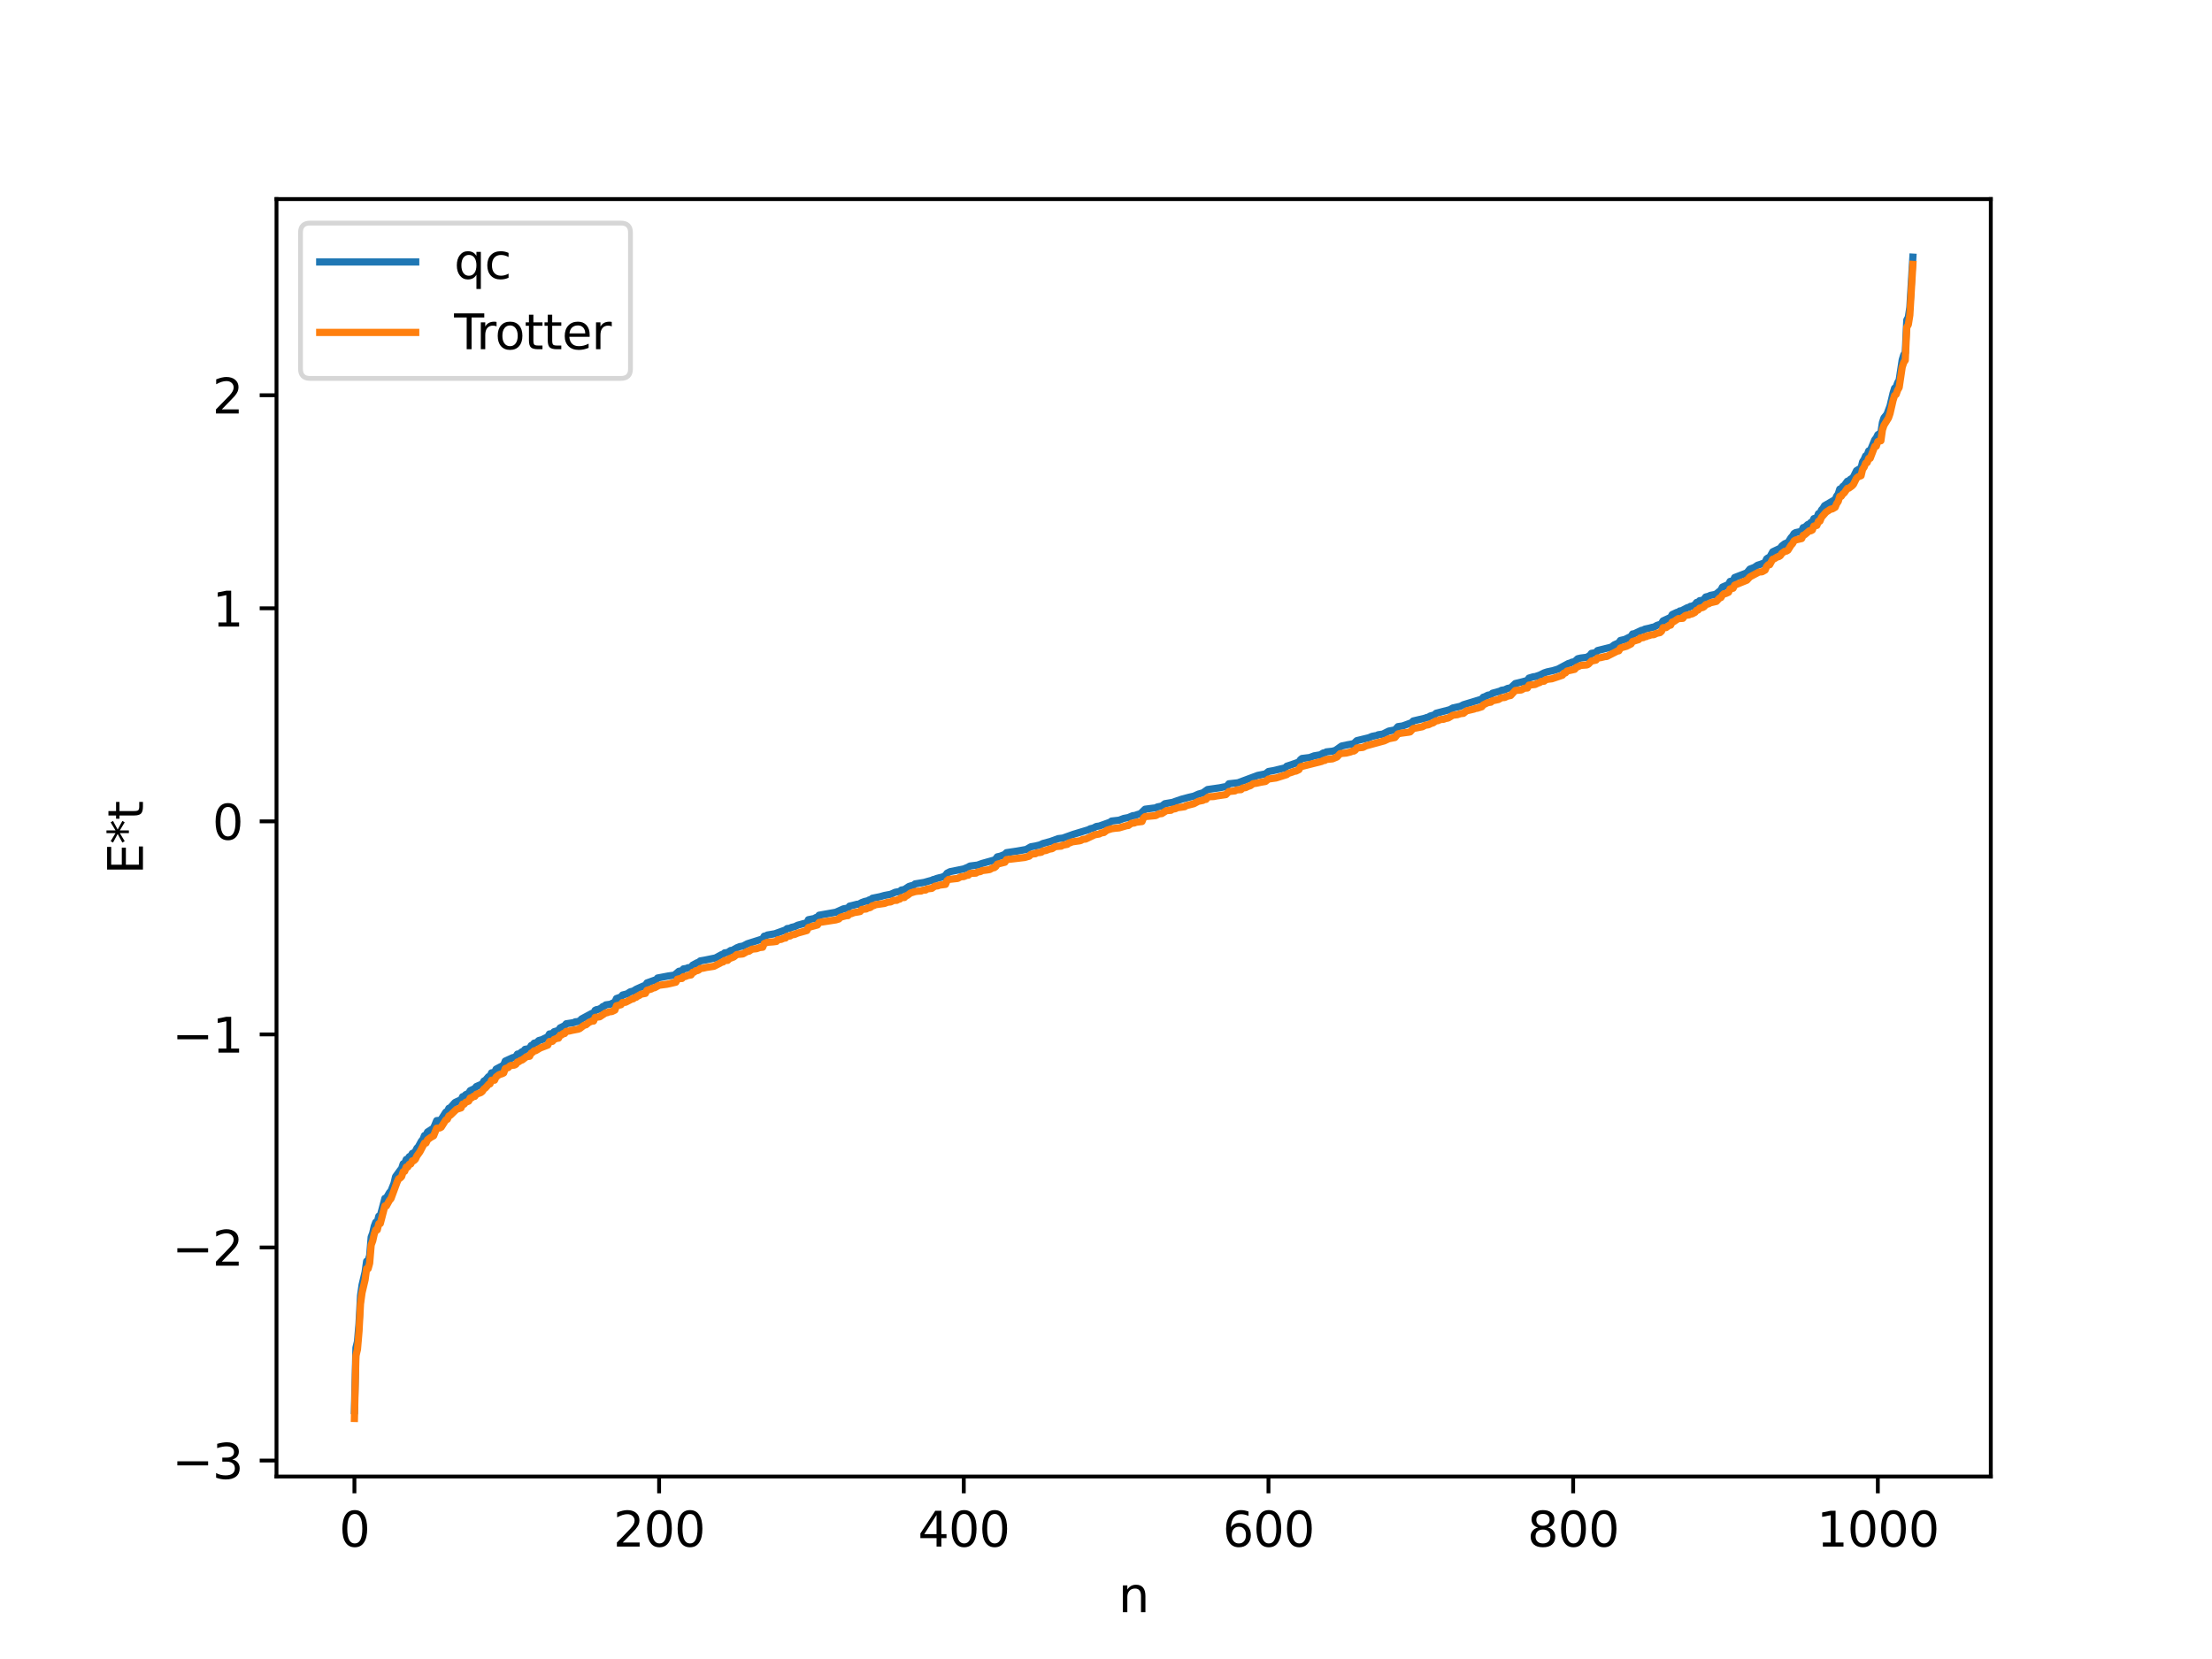 <?xml version="1.0" encoding="utf-8" standalone="no"?>
<!DOCTYPE svg PUBLIC "-//W3C//DTD SVG 1.1//EN"
  "http://www.w3.org/Graphics/SVG/1.1/DTD/svg11.dtd">
<svg xmlns:xlink="http://www.w3.org/1999/xlink" width="460.8pt" height="345.6pt" viewBox="0 0 460.8 345.6" xmlns="http://www.w3.org/2000/svg" version="1.1">
 <defs>
  <style type="text/css">*{stroke-linejoin: round; stroke-linecap: butt}</style>
 </defs>
 <g id="figure_1">
  <g id="patch_1">
   <path d="M 0 345.6 
L 460.8 345.6 
L 460.8 0 
L 0 0 
z
" style="fill: #ffffff"/>
  </g>
  <g id="axes_1">
   <g id="patch_2">
    <path d="M 57.6 307.584 
L 414.72 307.584 
L 414.72 41.472 
L 57.6 41.472 
z
" style="fill: #ffffff"/>
   </g>
   <g id="matplotlib.axis_1">
    <g id="xtick_1">
     <g id="line2d_1">
      <defs>
       <path id="m7f4034c688" d="M 0 0 
L 0 3.5 
" style="stroke: #000000; stroke-width: 0.8"/>
      </defs>
      <g>
       <use xlink:href="#m7f4034c688" x="73.833" y="307.584" style="stroke: #000000; stroke-width: 0.8"/>
      </g>
     </g>
     <g id="text_1">
      <!-- 0 -->
      <g transform="translate(70.651 322.182) scale(0.1 -0.1)">
       <defs>
        <path id="DejaVuSans-30" d="M 2034 4250 
Q 1547 4250 1301 3770 
Q 1056 3291 1056 2328 
Q 1056 1369 1301 889 
Q 1547 409 2034 409 
Q 2525 409 2770 889 
Q 3016 1369 3016 2328 
Q 3016 3291 2770 3770 
Q 2525 4250 2034 4250 
z
M 2034 4750 
Q 2819 4750 3233 4129 
Q 3647 3509 3647 2328 
Q 3647 1150 3233 529 
Q 2819 -91 2034 -91 
Q 1250 -91 836 529 
Q 422 1150 422 2328 
Q 422 3509 836 4129 
Q 1250 4750 2034 4750 
z
" transform="scale(0.016)"/>
       </defs>
       <use xlink:href="#DejaVuSans-30"/>
      </g>
     </g>
    </g>
    <g id="xtick_2">
     <g id="line2d_2">
      <g>
       <use xlink:href="#m7f4034c688" x="137.304" y="307.584" style="stroke: #000000; stroke-width: 0.8"/>
      </g>
     </g>
     <g id="text_2">
      <!-- 200 -->
      <g transform="translate(127.76 322.182) scale(0.1 -0.1)">
       <defs>
        <path id="DejaVuSans-32" d="M 1228 531 
L 3431 531 
L 3431 0 
L 469 0 
L 469 531 
Q 828 903 1448 1529 
Q 2069 2156 2228 2338 
Q 2531 2678 2651 2914 
Q 2772 3150 2772 3378 
Q 2772 3750 2511 3984 
Q 2250 4219 1831 4219 
Q 1534 4219 1204 4116 
Q 875 4013 500 3803 
L 500 4441 
Q 881 4594 1212 4672 
Q 1544 4750 1819 4750 
Q 2544 4750 2975 4387 
Q 3406 4025 3406 3419 
Q 3406 3131 3298 2873 
Q 3191 2616 2906 2266 
Q 2828 2175 2409 1742 
Q 1991 1309 1228 531 
z
" transform="scale(0.016)"/>
       </defs>
       <use xlink:href="#DejaVuSans-32"/>
       <use xlink:href="#DejaVuSans-30" x="63.623"/>
       <use xlink:href="#DejaVuSans-30" x="127.246"/>
      </g>
     </g>
    </g>
    <g id="xtick_3">
     <g id="line2d_3">
      <g>
       <use xlink:href="#m7f4034c688" x="200.775" y="307.584" style="stroke: #000000; stroke-width: 0.8"/>
      </g>
     </g>
     <g id="text_3">
      <!-- 400 -->
      <g transform="translate(191.231 322.182) scale(0.1 -0.1)">
       <defs>
        <path id="DejaVuSans-34" d="M 2419 4116 
L 825 1625 
L 2419 1625 
L 2419 4116 
z
M 2253 4666 
L 3047 4666 
L 3047 1625 
L 3713 1625 
L 3713 1100 
L 3047 1100 
L 3047 0 
L 2419 0 
L 2419 1100 
L 313 1100 
L 313 1709 
L 2253 4666 
z
" transform="scale(0.016)"/>
       </defs>
       <use xlink:href="#DejaVuSans-34"/>
       <use xlink:href="#DejaVuSans-30" x="63.623"/>
       <use xlink:href="#DejaVuSans-30" x="127.246"/>
      </g>
     </g>
    </g>
    <g id="xtick_4">
     <g id="line2d_4">
      <g>
       <use xlink:href="#m7f4034c688" x="264.246" y="307.584" style="stroke: #000000; stroke-width: 0.8"/>
      </g>
     </g>
     <g id="text_4">
      <!-- 600 -->
      <g transform="translate(254.702 322.182) scale(0.1 -0.1)">
       <defs>
        <path id="DejaVuSans-36" d="M 2113 2584 
Q 1688 2584 1439 2293 
Q 1191 2003 1191 1497 
Q 1191 994 1439 701 
Q 1688 409 2113 409 
Q 2538 409 2786 701 
Q 3034 994 3034 1497 
Q 3034 2003 2786 2293 
Q 2538 2584 2113 2584 
z
M 3366 4563 
L 3366 3988 
Q 3128 4100 2886 4159 
Q 2644 4219 2406 4219 
Q 1781 4219 1451 3797 
Q 1122 3375 1075 2522 
Q 1259 2794 1537 2939 
Q 1816 3084 2150 3084 
Q 2853 3084 3261 2657 
Q 3669 2231 3669 1497 
Q 3669 778 3244 343 
Q 2819 -91 2113 -91 
Q 1303 -91 875 529 
Q 447 1150 447 2328 
Q 447 3434 972 4092 
Q 1497 4750 2381 4750 
Q 2619 4750 2861 4703 
Q 3103 4656 3366 4563 
z
" transform="scale(0.016)"/>
       </defs>
       <use xlink:href="#DejaVuSans-36"/>
       <use xlink:href="#DejaVuSans-30" x="63.623"/>
       <use xlink:href="#DejaVuSans-30" x="127.246"/>
      </g>
     </g>
    </g>
    <g id="xtick_5">
     <g id="line2d_5">
      <g>
       <use xlink:href="#m7f4034c688" x="327.717" y="307.584" style="stroke: #000000; stroke-width: 0.8"/>
      </g>
     </g>
     <g id="text_5">
      <!-- 800 -->
      <g transform="translate(318.173 322.182) scale(0.1 -0.1)">
       <defs>
        <path id="DejaVuSans-38" d="M 2034 2216 
Q 1584 2216 1326 1975 
Q 1069 1734 1069 1313 
Q 1069 891 1326 650 
Q 1584 409 2034 409 
Q 2484 409 2743 651 
Q 3003 894 3003 1313 
Q 3003 1734 2745 1975 
Q 2488 2216 2034 2216 
z
M 1403 2484 
Q 997 2584 770 2862 
Q 544 3141 544 3541 
Q 544 4100 942 4425 
Q 1341 4750 2034 4750 
Q 2731 4750 3128 4425 
Q 3525 4100 3525 3541 
Q 3525 3141 3298 2862 
Q 3072 2584 2669 2484 
Q 3125 2378 3379 2068 
Q 3634 1759 3634 1313 
Q 3634 634 3220 271 
Q 2806 -91 2034 -91 
Q 1263 -91 848 271 
Q 434 634 434 1313 
Q 434 1759 690 2068 
Q 947 2378 1403 2484 
z
M 1172 3481 
Q 1172 3119 1398 2916 
Q 1625 2713 2034 2713 
Q 2441 2713 2670 2916 
Q 2900 3119 2900 3481 
Q 2900 3844 2670 4047 
Q 2441 4250 2034 4250 
Q 1625 4250 1398 4047 
Q 1172 3844 1172 3481 
z
" transform="scale(0.016)"/>
       </defs>
       <use xlink:href="#DejaVuSans-38"/>
       <use xlink:href="#DejaVuSans-30" x="63.623"/>
       <use xlink:href="#DejaVuSans-30" x="127.246"/>
      </g>
     </g>
    </g>
    <g id="xtick_6">
     <g id="line2d_6">
      <g>
       <use xlink:href="#m7f4034c688" x="391.188" y="307.584" style="stroke: #000000; stroke-width: 0.8"/>
      </g>
     </g>
     <g id="text_6">
      <!-- 1000 -->
      <g transform="translate(378.463 322.182) scale(0.1 -0.1)">
       <defs>
        <path id="DejaVuSans-31" d="M 794 531 
L 1825 531 
L 1825 4091 
L 703 3866 
L 703 4441 
L 1819 4666 
L 2450 4666 
L 2450 531 
L 3481 531 
L 3481 0 
L 794 0 
L 794 531 
z
" transform="scale(0.016)"/>
       </defs>
       <use xlink:href="#DejaVuSans-31"/>
       <use xlink:href="#DejaVuSans-30" x="63.623"/>
       <use xlink:href="#DejaVuSans-30" x="127.246"/>
       <use xlink:href="#DejaVuSans-30" x="190.869"/>
      </g>
     </g>
    </g>
    <g id="text_7">
     <!-- n -->
     <g transform="translate(232.991 335.861) scale(0.1 -0.1)">
      <defs>
       <path id="DejaVuSans-6e" d="M 3513 2113 
L 3513 0 
L 2938 0 
L 2938 2094 
Q 2938 2591 2744 2837 
Q 2550 3084 2163 3084 
Q 1697 3084 1428 2787 
Q 1159 2491 1159 1978 
L 1159 0 
L 581 0 
L 581 3500 
L 1159 3500 
L 1159 2956 
Q 1366 3272 1645 3428 
Q 1925 3584 2291 3584 
Q 2894 3584 3203 3211 
Q 3513 2838 3513 2113 
z
" transform="scale(0.016)"/>
      </defs>
      <use xlink:href="#DejaVuSans-6e"/>
     </g>
    </g>
   </g>
   <g id="matplotlib.axis_2">
    <g id="ytick_1">
     <g id="line2d_7">
      <defs>
       <path id="m269965984c" d="M 0 0 
L -3.5 0 
" style="stroke: #000000; stroke-width: 0.8"/>
      </defs>
      <g>
       <use xlink:href="#m269965984c" x="57.6" y="304.254" style="stroke: #000000; stroke-width: 0.8"/>
      </g>
     </g>
     <g id="text_8">
      <!-- −3 -->
      <g transform="translate(35.858 308.053) scale(0.1 -0.1)">
       <defs>
        <path id="DejaVuSans-2212" d="M 678 2272 
L 4684 2272 
L 4684 1741 
L 678 1741 
L 678 2272 
z
" transform="scale(0.016)"/>
        <path id="DejaVuSans-33" d="M 2597 2516 
Q 3050 2419 3304 2112 
Q 3559 1806 3559 1356 
Q 3559 666 3084 287 
Q 2609 -91 1734 -91 
Q 1441 -91 1130 -33 
Q 819 25 488 141 
L 488 750 
Q 750 597 1062 519 
Q 1375 441 1716 441 
Q 2309 441 2620 675 
Q 2931 909 2931 1356 
Q 2931 1769 2642 2001 
Q 2353 2234 1838 2234 
L 1294 2234 
L 1294 2753 
L 1863 2753 
Q 2328 2753 2575 2939 
Q 2822 3125 2822 3475 
Q 2822 3834 2567 4026 
Q 2313 4219 1838 4219 
Q 1578 4219 1281 4162 
Q 984 4106 628 3988 
L 628 4550 
Q 988 4650 1302 4700 
Q 1616 4750 1894 4750 
Q 2613 4750 3031 4423 
Q 3450 4097 3450 3541 
Q 3450 3153 3228 2886 
Q 3006 2619 2597 2516 
z
" transform="scale(0.016)"/>
       </defs>
       <use xlink:href="#DejaVuSans-2212"/>
       <use xlink:href="#DejaVuSans-33" x="83.789"/>
      </g>
     </g>
    </g>
    <g id="ytick_2">
     <g id="line2d_8">
      <g>
       <use xlink:href="#m269965984c" x="57.6" y="259.87" style="stroke: #000000; stroke-width: 0.8"/>
      </g>
     </g>
     <g id="text_9">
      <!-- −2 -->
      <g transform="translate(35.858 263.669) scale(0.1 -0.1)">
       <use xlink:href="#DejaVuSans-2212"/>
       <use xlink:href="#DejaVuSans-32" x="83.789"/>
      </g>
     </g>
    </g>
    <g id="ytick_3">
     <g id="line2d_9">
      <g>
       <use xlink:href="#m269965984c" x="57.6" y="215.486" style="stroke: #000000; stroke-width: 0.8"/>
      </g>
     </g>
     <g id="text_10">
      <!-- −1 -->
      <g transform="translate(35.858 219.285) scale(0.1 -0.1)">
       <use xlink:href="#DejaVuSans-2212"/>
       <use xlink:href="#DejaVuSans-31" x="83.789"/>
      </g>
     </g>
    </g>
    <g id="ytick_4">
     <g id="line2d_10">
      <g>
       <use xlink:href="#m269965984c" x="57.6" y="171.102" style="stroke: #000000; stroke-width: 0.8"/>
      </g>
     </g>
     <g id="text_11">
      <!-- 0 -->
      <g transform="translate(44.237 174.902) scale(0.1 -0.1)">
       <use xlink:href="#DejaVuSans-30"/>
      </g>
     </g>
    </g>
    <g id="ytick_5">
     <g id="line2d_11">
      <g>
       <use xlink:href="#m269965984c" x="57.6" y="126.719" style="stroke: #000000; stroke-width: 0.8"/>
      </g>
     </g>
     <g id="text_12">
      <!-- 1 -->
      <g transform="translate(44.237 130.518) scale(0.1 -0.1)">
       <use xlink:href="#DejaVuSans-31"/>
      </g>
     </g>
    </g>
    <g id="ytick_6">
     <g id="line2d_12">
      <g>
       <use xlink:href="#m269965984c" x="57.6" y="82.335" style="stroke: #000000; stroke-width: 0.8"/>
      </g>
     </g>
     <g id="text_13">
      <!-- 2 -->
      <g transform="translate(44.237 86.134) scale(0.1 -0.1)">
       <use xlink:href="#DejaVuSans-32"/>
      </g>
     </g>
    </g>
    <g id="text_14">
     <!-- E*t -->
     <g transform="translate(29.778 182.148) rotate(-90) scale(0.1 -0.1)">
      <defs>
       <path id="DejaVuSans-45" d="M 628 4666 
L 3578 4666 
L 3578 4134 
L 1259 4134 
L 1259 2753 
L 3481 2753 
L 3481 2222 
L 1259 2222 
L 1259 531 
L 3634 531 
L 3634 0 
L 628 0 
L 628 4666 
z
" transform="scale(0.016)"/>
       <path id="DejaVuSans-2a" d="M 3009 3897 
L 1888 3291 
L 3009 2681 
L 2828 2375 
L 1778 3009 
L 1778 1831 
L 1422 1831 
L 1422 3009 
L 372 2375 
L 191 2681 
L 1313 3291 
L 191 3897 
L 372 4206 
L 1422 3572 
L 1422 4750 
L 1778 4750 
L 1778 3572 
L 2828 4206 
L 3009 3897 
z
" transform="scale(0.016)"/>
       <path id="DejaVuSans-74" d="M 1172 4494 
L 1172 3500 
L 2356 3500 
L 2356 3053 
L 1172 3053 
L 1172 1153 
Q 1172 725 1289 603 
Q 1406 481 1766 481 
L 2356 481 
L 2356 0 
L 1766 0 
Q 1100 0 847 248 
Q 594 497 594 1153 
L 594 3053 
L 172 3053 
L 172 3500 
L 594 3500 
L 594 4494 
L 1172 4494 
z
" transform="scale(0.016)"/>
      </defs>
      <use xlink:href="#DejaVuSans-45"/>
      <use xlink:href="#DejaVuSans-2a" x="63.184"/>
      <use xlink:href="#DejaVuSans-74" x="113.184"/>
     </g>
    </g>
   </g>
   <g id="line2d_13">
    <path d="M 73.833 293.842 
L 74.15 280.767 
L 74.467 279.479 
L 74.785 275.75 
L 75.102 269.928 
L 75.42 267.689 
L 76.054 265.01 
L 76.372 262.738 
L 76.689 262.623 
L 77.006 261.541 
L 77.324 257.711 
L 77.641 256.868 
L 77.958 255.453 
L 78.276 254.613 
L 78.593 254.579 
L 78.91 253.351 
L 79.228 253.244 
L 80.18 249.643 
L 80.497 249.55 
L 81.132 248.448 
L 81.449 248.089 
L 82.084 246.497 
L 82.401 245.119 
L 83.353 243.806 
L 83.671 243.416 
L 83.988 242.438 
L 84.305 242.358 
L 84.623 241.537 
L 84.94 241.493 
L 85.258 240.951 
L 85.575 240.836 
L 85.892 240.279 
L 86.21 240.137 
L 86.527 239.866 
L 86.844 239.202 
L 87.162 238.878 
L 87.796 237.709 
L 88.114 237.337 
L 88.431 236.547 
L 88.748 236.489 
L 89.066 235.813 
L 90.335 234.993 
L 90.97 233.443 
L 91.605 233.39 
L 91.922 233.175 
L 92.874 231.671 
L 93.191 231.554 
L 93.509 230.882 
L 93.826 230.745 
L 94.778 229.675 
L 95.413 229.369 
L 96.048 229.115 
L 96.365 228.463 
L 96.682 228.405 
L 97 228.036 
L 97.634 227.748 
L 97.952 227.203 
L 98.904 226.755 
L 99.221 226.348 
L 100.491 225.785 
L 100.808 225.192 
L 101.125 225.038 
L 101.76 224.296 
L 102.077 224.261 
L 102.395 223.491 
L 103.029 223.4 
L 103.347 222.716 
L 104.934 221.876 
L 105.251 221.046 
L 106.838 220.318 
L 107.155 220.258 
L 107.472 220.084 
L 107.79 219.585 
L 108.107 219.576 
L 108.742 219.09 
L 109.059 218.983 
L 109.377 218.593 
L 110.329 218.427 
L 110.646 217.814 
L 110.963 217.687 
L 111.281 217.3 
L 111.598 217.254 
L 111.915 217.075 
L 112.233 216.761 
L 112.867 216.594 
L 114.137 215.974 
L 114.454 215.393 
L 115.089 215.318 
L 115.406 214.934 
L 116.358 214.646 
L 116.676 214.128 
L 117.628 213.665 
L 117.945 213.273 
L 119.532 213.024 
L 119.849 212.856 
L 120.167 212.847 
L 120.801 212.67 
L 121.119 212.284 
L 123.34 211.085 
L 123.658 211.069 
L 123.975 210.464 
L 124.292 210.31 
L 124.61 210.294 
L 125.244 210 
L 125.562 209.692 
L 125.879 209.599 
L 126.196 209.335 
L 127.148 209.2 
L 128.1 208.738 
L 128.418 208.018 
L 129.37 207.682 
L 129.687 207.281 
L 130.639 207.041 
L 131.274 206.616 
L 131.909 206.46 
L 132.543 206.065 
L 134.13 205.356 
L 134.448 205.335 
L 134.765 204.763 
L 136.352 204.195 
L 136.669 204.132 
L 136.986 203.738 
L 139.208 203.315 
L 140.477 203.139 
L 141.429 202.332 
L 142.064 202.236 
L 142.381 201.836 
L 143.016 201.744 
L 143.334 201.59 
L 143.968 201.533 
L 144.286 201.065 
L 145.238 200.551 
L 145.555 200.479 
L 145.872 200.175 
L 146.824 200.011 
L 149.046 199.557 
L 149.681 199.212 
L 150.315 198.861 
L 150.633 198.794 
L 150.95 198.5 
L 151.585 198.424 
L 152.22 197.999 
L 152.537 197.99 
L 153.489 197.445 
L 154.124 197.191 
L 154.758 197.087 
L 155.71 196.594 
L 158.884 195.586 
L 159.201 195.019 
L 159.519 194.986 
L 159.836 194.785 
L 161.423 194.517 
L 163.644 193.716 
L 163.962 193.442 
L 164.596 193.363 
L 164.914 193.181 
L 165.548 193.04 
L 166.183 192.733 
L 166.818 192.563 
L 167.453 192.384 
L 168.087 192.269 
L 168.405 191.59 
L 169.674 191.331 
L 169.991 191.12 
L 170.309 191.072 
L 170.626 190.656 
L 174.117 190.038 
L 175.704 189.328 
L 176.656 189.163 
L 176.973 188.762 
L 177.608 188.615 
L 178.56 188.373 
L 178.877 188.364 
L 179.512 188.02 
L 180.147 187.786 
L 180.781 187.648 
L 181.099 187.451 
L 181.416 187.405 
L 181.734 187.119 
L 183.32 186.798 
L 184.272 186.533 
L 185.542 186.294 
L 186.494 185.874 
L 187.446 185.704 
L 187.763 185.415 
L 188.398 185.299 
L 189.35 184.665 
L 189.985 184.472 
L 190.302 184.424 
L 190.62 184.133 
L 192.524 183.818 
L 193.476 183.547 
L 194.11 183.383 
L 194.428 183.217 
L 194.745 183.179 
L 195.062 183.021 
L 195.697 182.848 
L 196.332 182.705 
L 196.967 182.37 
L 197.284 181.909 
L 197.919 181.585 
L 200.775 181.012 
L 201.727 180.612 
L 202.044 180.414 
L 202.996 180.292 
L 203.631 180.216 
L 204.583 179.871 
L 207.122 179.163 
L 207.439 178.924 
L 207.757 178.494 
L 208.391 178.356 
L 209.343 177.97 
L 209.661 177.627 
L 211.882 177.294 
L 213.786 176.957 
L 214.739 176.402 
L 215.691 176.239 
L 216.643 176.01 
L 217.277 175.711 
L 218.864 175.281 
L 220.451 174.701 
L 221.403 174.588 
L 223.624 173.796 
L 226.798 172.835 
L 227.115 172.646 
L 227.75 172.501 
L 228.385 172.168 
L 229.02 172.077 
L 231.241 171.284 
L 231.558 171.041 
L 233.145 170.859 
L 234.097 170.496 
L 235.049 170.313 
L 236.001 169.91 
L 236.319 169.908 
L 236.953 169.686 
L 237.588 169.501 
L 238.54 168.573 
L 240.127 168.364 
L 240.762 168.294 
L 241.079 168.104 
L 242.031 167.914 
L 242.666 167.426 
L 243.935 167.204 
L 244.253 167.159 
L 244.887 166.925 
L 246.157 166.488 
L 247.743 166.069 
L 248.696 165.854 
L 249.648 165.429 
L 250.6 165.155 
L 251.552 164.473 
L 254.091 164.108 
L 255.043 163.919 
L 255.36 163.901 
L 255.677 163.666 
L 255.995 163.278 
L 257.899 163.065 
L 262.024 161.526 
L 263.611 161.217 
L 264.246 160.716 
L 265.198 160.549 
L 267.737 159.953 
L 268.054 159.612 
L 269.006 159.305 
L 270.276 158.858 
L 270.593 158.727 
L 270.91 158.265 
L 271.228 158.004 
L 272.815 157.808 
L 273.767 157.454 
L 275.036 157.241 
L 275.671 156.855 
L 275.988 156.829 
L 276.305 156.631 
L 277.575 156.489 
L 278.21 156.309 
L 279.479 155.408 
L 280.748 155.144 
L 281.383 155.033 
L 282.018 154.905 
L 282.653 154.287 
L 285.191 153.673 
L 285.826 153.397 
L 286.461 153.272 
L 286.778 153.229 
L 287.096 153.063 
L 288.048 152.926 
L 289.317 152.293 
L 290.269 152.116 
L 290.586 152.074 
L 291.221 151.368 
L 292.173 151.231 
L 292.808 151.007 
L 294.077 150.539 
L 294.395 150.192 
L 296.934 149.59 
L 297.251 149.447 
L 297.568 149.436 
L 297.886 149.177 
L 298.838 148.906 
L 299.155 148.588 
L 302.011 147.844 
L 302.646 147.482 
L 304.233 147.134 
L 304.867 146.802 
L 308.676 145.642 
L 308.993 145.237 
L 309.31 145.145 
L 309.945 144.819 
L 310.58 144.713 
L 310.897 144.413 
L 312.484 143.972 
L 312.801 143.791 
L 313.436 143.704 
L 314.071 143.405 
L 314.705 143.298 
L 315.658 142.396 
L 317.244 142.005 
L 318.196 141.737 
L 318.514 141.26 
L 319.466 140.976 
L 319.783 140.958 
L 320.735 140.64 
L 321.687 140.169 
L 322.322 139.96 
L 323.591 139.681 
L 324.543 139.391 
L 326.765 138.2 
L 327.082 138.152 
L 327.4 137.96 
L 328.034 137.831 
L 328.669 137.229 
L 329.304 137.08 
L 330.573 136.921 
L 331.208 136.535 
L 331.525 136.107 
L 332.16 135.998 
L 332.477 135.911 
L 332.795 135.522 
L 335.651 134.811 
L 336.286 134.328 
L 337.238 133.902 
L 337.555 133.418 
L 338.507 133.2 
L 339.459 132.725 
L 339.777 132.596 
L 340.094 132.065 
L 340.411 132.034 
L 341.998 131.291 
L 342.315 131.267 
L 342.633 131.061 
L 343.585 130.856 
L 344.22 130.675 
L 344.537 130.638 
L 345.172 130.277 
L 345.806 130.081 
L 346.124 129.865 
L 346.441 129.341 
L 348.028 128.609 
L 348.345 128.026 
L 349.297 127.578 
L 349.615 127.52 
L 349.932 127.275 
L 350.249 127.25 
L 351.519 126.587 
L 351.836 126.527 
L 352.153 126.31 
L 352.471 126.285 
L 353.105 125.957 
L 353.423 125.512 
L 353.74 125.491 
L 354.058 125.138 
L 354.692 125.041 
L 355.01 124.8 
L 355.327 124.361 
L 355.962 124.207 
L 356.279 124.032 
L 357.231 123.847 
L 357.548 123.704 
L 358.5 122.921 
L 358.818 122.303 
L 360.087 121.745 
L 360.405 121.116 
L 361.039 121.025 
L 361.357 120.312 
L 363.896 119.333 
L 364.53 118.557 
L 365.482 118.191 
L 366.117 117.753 
L 366.752 117.554 
L 367.386 117.314 
L 367.704 117.133 
L 368.021 116.423 
L 368.339 116.196 
L 368.656 116.108 
L 369.291 114.945 
L 370.877 114.196 
L 371.195 113.728 
L 371.829 113.252 
L 372.464 113.029 
L 373.099 112.018 
L 373.416 111.682 
L 373.734 111.148 
L 374.051 110.956 
L 375.003 110.749 
L 375.32 110.608 
L 375.638 109.906 
L 375.955 109.87 
L 376.59 109.275 
L 376.907 109.191 
L 377.224 108.836 
L 377.542 108.769 
L 377.859 108.033 
L 378.494 107.868 
L 378.811 107.011 
L 379.129 106.979 
L 379.446 106.235 
L 379.763 105.899 
L 380.081 105.352 
L 382.302 104.057 
L 382.62 103.337 
L 382.937 102.906 
L 383.254 101.888 
L 383.572 101.828 
L 383.889 101.329 
L 384.206 101.121 
L 384.841 100.249 
L 385.158 100.161 
L 385.476 99.831 
L 385.793 99.663 
L 386.11 99.346 
L 386.745 98.043 
L 387.697 97.476 
L 388.015 96.191 
L 388.332 95.721 
L 388.649 94.963 
L 388.967 94.79 
L 389.284 93.926 
L 389.601 93.906 
L 390.553 91.604 
L 390.871 91.23 
L 391.188 90.561 
L 391.823 90.14 
L 392.14 88.034 
L 392.458 87.059 
L 393.092 86.28 
L 393.727 84.572 
L 394.362 81.889 
L 394.679 80.865 
L 394.996 80.637 
L 395.314 79.732 
L 395.631 79.165 
L 396.266 74.966 
L 396.583 73.92 
L 396.9 73.472 
L 397.218 66.675 
L 397.535 66.095 
L 397.853 64.07 
L 398.487 53.568 
L 398.487 53.568 
" clip-path="url(#pc0e4e0994e)" style="fill: none; stroke: #1f77b4; stroke-width: 1.5; stroke-linecap: square"/>
   </g>
   <g id="line2d_14">
    <path d="M 73.833 295.488 
L 74.15 282.395 
L 74.467 281.113 
L 74.785 277.394 
L 75.102 271.6 
L 75.42 269.302 
L 76.054 266.621 
L 76.372 264.3 
L 76.689 264.3 
L 77.006 263.148 
L 77.324 259.355 
L 77.641 258.507 
L 77.958 257.099 
L 78.276 256.208 
L 78.593 256.208 
L 78.91 254.927 
L 79.228 254.882 
L 80.18 251.207 
L 80.497 251.207 
L 81.132 250.055 
L 81.449 249.698 
L 82.719 246.261 
L 83.036 245.574 
L 83.353 245.414 
L 83.671 245.086 
L 83.988 244.095 
L 84.305 244.006 
L 84.623 243.115 
L 84.94 243.115 
L 85.258 242.552 
L 85.575 242.483 
L 85.892 241.833 
L 86.21 241.788 
L 86.527 241.499 
L 86.844 240.816 
L 87.479 239.936 
L 88.431 238.114 
L 88.748 238.114 
L 89.066 237.437 
L 89.7 236.962 
L 90.335 236.605 
L 90.97 235.023 
L 91.605 234.981 
L 91.922 234.805 
L 92.874 233.301 
L 93.191 233.168 
L 93.509 232.481 
L 93.826 232.321 
L 95.096 231.095 
L 96.048 230.795 
L 96.365 230.022 
L 96.682 230.022 
L 97 229.631 
L 97.634 229.39 
L 97.952 228.74 
L 98.269 228.695 
L 98.586 228.406 
L 98.904 228.399 
L 99.221 227.959 
L 100.173 227.606 
L 100.491 227.342 
L 100.808 226.843 
L 101.125 226.641 
L 101.76 225.905 
L 102.077 225.796 
L 102.395 225.034 
L 103.029 225.021 
L 103.347 224.344 
L 103.981 223.868 
L 104.616 223.67 
L 104.934 223.512 
L 105.251 222.611 
L 105.886 222.391 
L 106.203 222.066 
L 106.52 221.93 
L 107.155 221.888 
L 107.472 221.712 
L 107.79 221.228 
L 108.107 221.166 
L 108.424 220.909 
L 108.742 220.841 
L 109.694 220.118 
L 110.329 220.036 
L 110.646 219.388 
L 110.963 219.227 
L 111.281 218.899 
L 111.598 218.872 
L 112.55 218.31 
L 114.137 217.702 
L 114.454 216.97 
L 115.089 216.929 
L 115.406 216.538 
L 116.041 216.297 
L 116.358 216.268 
L 116.676 215.647 
L 116.993 215.602 
L 117.31 215.312 
L 117.628 215.305 
L 117.945 214.866 
L 118.58 214.778 
L 119.215 214.63 
L 120.484 214.389 
L 120.801 214.248 
L 121.436 213.749 
L 121.753 213.548 
L 122.071 213.487 
L 122.705 212.969 
L 123.34 212.706 
L 123.658 212.703 
L 123.975 211.941 
L 124.927 211.815 
L 126.196 210.986 
L 126.514 210.967 
L 126.831 210.797 
L 127.466 210.722 
L 128.1 210.419 
L 128.418 209.518 
L 129.053 209.379 
L 129.37 209.298 
L 129.687 208.837 
L 130.322 208.795 
L 131.591 208.134 
L 131.909 208.073 
L 132.226 207.816 
L 132.543 207.748 
L 132.861 207.471 
L 133.178 207.378 
L 133.496 207.114 
L 134.448 206.943 
L 134.765 206.295 
L 135.717 206.015 
L 136.034 205.806 
L 136.352 205.779 
L 137.304 205.248 
L 138.891 205.04 
L 139.525 204.908 
L 140.795 204.609 
L 141.112 203.987 
L 141.747 203.835 
L 142.064 203.835 
L 142.381 203.452 
L 142.699 203.445 
L 143.334 203.203 
L 143.968 203.094 
L 144.286 202.554 
L 144.603 202.509 
L 144.92 202.219 
L 145.238 202.212 
L 145.555 202.075 
L 145.872 201.773 
L 146.507 201.685 
L 147.142 201.537 
L 148.729 201.296 
L 149.998 200.656 
L 150.315 200.454 
L 150.633 200.394 
L 150.95 200.082 
L 151.585 200.062 
L 151.902 199.719 
L 152.854 199.352 
L 153.489 198.847 
L 154.758 198.722 
L 155.71 198.18 
L 156.028 198.157 
L 156.662 197.732 
L 157.615 197.629 
L 158.249 197.393 
L 158.884 197.325 
L 159.201 196.556 
L 159.836 196.3 
L 161.105 196.204 
L 161.74 196.121 
L 162.058 195.743 
L 162.692 195.701 
L 163.327 195.432 
L 163.644 195.409 
L 163.962 195.048 
L 164.596 194.979 
L 164.914 194.758 
L 165.548 194.655 
L 166.183 194.378 
L 168.087 193.85 
L 168.405 193.201 
L 170.309 192.685 
L 170.626 192.166 
L 171.578 192.024 
L 174.117 191.633 
L 174.752 191.441 
L 175.069 191.079 
L 176.339 190.742 
L 176.656 190.742 
L 176.973 190.359 
L 177.291 190.351 
L 177.925 190.11 
L 178.877 189.953 
L 179.195 189.884 
L 179.512 189.461 
L 180.464 189.354 
L 180.781 189.126 
L 181.099 189.119 
L 181.416 188.982 
L 181.734 188.68 
L 182.051 188.653 
L 182.368 188.473 
L 184.272 188.203 
L 184.907 187.947 
L 185.542 187.886 
L 186.177 187.572 
L 186.811 187.554 
L 187.129 187.361 
L 187.446 187.3 
L 187.763 186.989 
L 188.398 186.969 
L 188.715 186.625 
L 189.033 186.52 
L 189.667 186.038 
L 190.62 185.741 
L 191.254 185.647 
L 191.889 185.62 
L 192.206 185.452 
L 192.841 185.408 
L 193.158 185.172 
L 194.11 185.064 
L 194.745 184.611 
L 195.38 184.536 
L 195.697 184.39 
L 196.967 184.232 
L 197.284 183.463 
L 197.601 183.206 
L 199.188 183.028 
L 199.505 182.994 
L 200.14 182.65 
L 200.775 182.608 
L 201.41 182.339 
L 201.727 182.316 
L 202.044 181.964 
L 203.314 181.886 
L 203.631 181.664 
L 204.266 181.562 
L 204.583 181.363 
L 205.535 181.243 
L 206.17 181.145 
L 206.805 180.795 
L 207.122 180.756 
L 207.439 180.523 
L 207.757 180.018 
L 209.343 179.62 
L 209.661 179.072 
L 210.93 178.931 
L 213.469 178.628 
L 214.421 178.348 
L 214.739 177.985 
L 215.373 177.872 
L 215.691 177.851 
L 216.008 177.649 
L 216.643 177.59 
L 216.96 177.518 
L 217.277 177.266 
L 217.912 177.17 
L 218.547 176.907 
L 219.181 176.791 
L 219.816 176.367 
L 221.086 176.261 
L 221.403 176.069 
L 222.355 175.889 
L 222.672 175.587 
L 222.99 175.56 
L 223.307 175.38 
L 224.894 175.156 
L 225.211 175.069 
L 225.529 174.854 
L 226.163 174.793 
L 228.067 173.896 
L 229.02 173.733 
L 229.337 173.532 
L 229.972 173.426 
L 230.606 172.945 
L 231.558 172.648 
L 232.193 172.554 
L 233.145 172.462 
L 234.732 171.994 
L 235.049 171.971 
L 235.684 171.517 
L 236.319 171.442 
L 236.636 171.297 
L 237.905 171.139 
L 238.223 170.37 
L 238.54 170.113 
L 240.444 169.935 
L 240.762 169.9 
L 241.396 169.557 
L 242.031 169.48 
L 242.983 168.87 
L 243.935 168.793 
L 244.253 168.571 
L 244.887 168.468 
L 245.205 168.269 
L 246.157 168.149 
L 246.791 168.052 
L 247.109 167.834 
L 248.696 167.43 
L 249.648 166.925 
L 250.6 166.736 
L 250.917 166.548 
L 251.234 166.526 
L 251.552 166.127 
L 251.869 165.972 
L 252.821 165.937 
L 253.456 165.81 
L 255.36 165.535 
L 255.995 164.892 
L 257.264 164.758 
L 257.581 164.556 
L 258.534 164.497 
L 258.851 164.172 
L 259.486 164.077 
L 260.12 163.766 
L 260.438 163.697 
L 261.072 163.251 
L 261.707 163.167 
L 262.659 162.957 
L 263.611 162.796 
L 264.246 162.287 
L 265.833 162.063 
L 268.054 161.367 
L 268.372 161.114 
L 269.324 160.803 
L 269.641 160.66 
L 269.958 160.64 
L 270.593 160.333 
L 270.91 159.738 
L 275.353 158.613 
L 275.671 158.424 
L 275.988 158.412 
L 276.305 158.204 
L 277.575 158.086 
L 278.527 157.694 
L 279.162 157.006 
L 279.796 156.928 
L 280.431 156.873 
L 281.383 156.635 
L 281.7 156.464 
L 282.018 156.464 
L 282.335 156.274 
L 282.653 155.814 
L 283.922 155.7 
L 284.557 155.375 
L 288.365 154.337 
L 289.317 153.894 
L 290.586 153.642 
L 291.221 152.879 
L 291.856 152.744 
L 293.443 152.531 
L 293.76 152.463 
L 294.395 151.769 
L 296.299 151.403 
L 296.934 151.079 
L 297.568 150.983 
L 298.203 150.673 
L 298.52 150.604 
L 299.155 150.158 
L 299.472 150.152 
L 300.107 149.884 
L 300.742 149.839 
L 301.059 149.702 
L 301.694 149.572 
L 302.646 148.995 
L 303.598 148.883 
L 304.233 148.668 
L 304.867 148.599 
L 305.502 148.084 
L 307.089 147.71 
L 307.406 147.567 
L 307.724 147.547 
L 308.676 147.24 
L 308.993 146.835 
L 309.945 146.367 
L 310.58 146.276 
L 310.897 145.991 
L 312.167 145.72 
L 312.801 145.347 
L 313.436 145.305 
L 314.071 145.008 
L 314.705 144.882 
L 315.34 144.183 
L 315.658 143.842 
L 316.927 143.731 
L 317.562 143.371 
L 318.196 143.32 
L 318.514 142.721 
L 319.783 142.594 
L 320.418 142.282 
L 320.735 142.201 
L 321.053 141.963 
L 321.687 141.9 
L 322.005 141.585 
L 322.639 141.477 
L 323.274 141.406 
L 323.909 141.196 
L 325.496 140.656 
L 325.813 140.218 
L 326.13 140.177 
L 326.448 139.786 
L 327.082 139.651 
L 328.034 139.438 
L 328.352 139.044 
L 329.304 138.618 
L 330.573 138.521 
L 330.891 138.362 
L 331.525 137.709 
L 332.16 137.58 
L 332.477 137.511 
L 332.795 137.065 
L 333.429 137.002 
L 334.381 136.771 
L 334.699 136.761 
L 336.92 135.635 
L 337.238 135.575 
L 337.555 134.991 
L 338.824 134.63 
L 339.777 134.147 
L 340.094 133.637 
L 341.363 133.247 
L 341.681 132.897 
L 342.315 132.831 
L 342.633 132.627 
L 342.95 132.619 
L 343.267 132.426 
L 343.585 132.407 
L 343.902 132.254 
L 344.537 132.212 
L 345.172 131.915 
L 345.806 131.789 
L 346.124 131.508 
L 346.441 130.748 
L 347.076 130.74 
L 347.71 130.277 
L 348.028 130.226 
L 348.345 129.591 
L 348.662 129.501 
L 349.615 128.87 
L 350.567 128.807 
L 350.884 128.365 
L 351.201 128.174 
L 351.836 128.103 
L 352.153 127.925 
L 352.471 127.898 
L 353.105 127.563 
L 353.423 127.125 
L 353.74 127.084 
L 354.058 126.692 
L 354.692 126.558 
L 355.01 126.373 
L 355.327 125.951 
L 355.962 125.776 
L 356.279 125.582 
L 357.548 125.285 
L 358.183 124.604 
L 358.5 124.487 
L 358.818 123.972 
L 359.135 123.678 
L 359.453 123.668 
L 360.087 123.385 
L 360.405 122.681 
L 361.039 122.542 
L 361.357 121.898 
L 363.896 120.873 
L 364.53 120.181 
L 366.434 119.16 
L 367.069 119.119 
L 367.704 118.765 
L 368.021 118.008 
L 368.339 117.655 
L 368.656 117.648 
L 369.291 116.498 
L 369.608 116.408 
L 370.243 116.014 
L 370.56 115.956 
L 370.877 115.758 
L 371.195 115.272 
L 371.829 114.832 
L 372.147 114.804 
L 372.464 114.614 
L 373.099 113.599 
L 373.416 113.254 
L 373.734 112.683 
L 374.051 112.489 
L 375.32 112.192 
L 375.638 111.511 
L 375.955 111.393 
L 376.907 110.585 
L 377.224 110.575 
L 377.542 110.409 
L 377.859 109.588 
L 378.494 109.449 
L 378.811 108.583 
L 379.129 108.57 
L 379.446 107.78 
L 380.398 106.691 
L 381.35 106.067 
L 381.667 106.039 
L 382.302 105.672 
L 382.62 104.915 
L 382.937 104.465 
L 383.254 103.404 
L 383.572 103.389 
L 383.889 102.921 
L 384.206 102.664 
L 384.841 101.738 
L 385.158 101.695 
L 385.793 101.233 
L 386.11 100.898 
L 386.745 99.617 
L 387.062 99.338 
L 387.697 99.098 
L 388.015 97.758 
L 388.332 97.316 
L 388.649 96.495 
L 388.967 96.37 
L 389.284 95.489 
L 389.601 95.477 
L 390.553 92.974 
L 390.871 92.946 
L 391.188 91.978 
L 391.505 91.835 
L 391.823 91.822 
L 392.14 89.571 
L 392.458 88.602 
L 393.41 87.067 
L 393.727 86.148 
L 394.362 83.401 
L 394.679 82.396 
L 394.996 82.168 
L 395.314 81.266 
L 395.631 80.727 
L 396.266 76.478 
L 396.583 75.508 
L 396.9 75.047 
L 397.218 68.172 
L 397.535 67.634 
L 397.853 65.649 
L 398.487 55.079 
L 398.487 55.079 
" clip-path="url(#pc0e4e0994e)" style="fill: none; stroke: #ff7f0e; stroke-width: 1.5; stroke-linecap: square"/>
   </g>
   <g id="patch_3">
    <path d="M 57.6 307.584 
L 57.6 41.472 
" style="fill: none; stroke: #000000; stroke-width: 0.8; stroke-linejoin: miter; stroke-linecap: square"/>
   </g>
   <g id="patch_4">
    <path d="M 414.72 307.584 
L 414.72 41.472 
" style="fill: none; stroke: #000000; stroke-width: 0.8; stroke-linejoin: miter; stroke-linecap: square"/>
   </g>
   <g id="patch_5">
    <path d="M 57.6 307.584 
L 414.72 307.584 
" style="fill: none; stroke: #000000; stroke-width: 0.8; stroke-linejoin: miter; stroke-linecap: square"/>
   </g>
   <g id="patch_6">
    <path d="M 57.6 41.472 
L 414.72 41.472 
" style="fill: none; stroke: #000000; stroke-width: 0.8; stroke-linejoin: miter; stroke-linecap: square"/>
   </g>
   <g id="legend_1">
    <g id="patch_7">
     <path d="M 64.6 78.828 
L 129.342 78.828 
Q 131.342 78.828 131.342 76.828 
L 131.342 48.472 
Q 131.342 46.472 129.342 46.472 
L 64.6 46.472 
Q 62.6 46.472 62.6 48.472 
L 62.6 76.828 
Q 62.6 78.828 64.6 78.828 
z
" style="fill: #ffffff; opacity: 0.8; stroke: #cccccc; stroke-linejoin: miter"/>
    </g>
    <g id="line2d_15">
     <path d="M 66.6 54.57 
L 76.6 54.57 
L 86.6 54.57 
" style="fill: none; stroke: #1f77b4; stroke-width: 1.5; stroke-linecap: square"/>
    </g>
    <g id="text_15">
     <!-- qc -->
     <g transform="translate(94.6 58.07) scale(0.1 -0.1)">
      <defs>
       <path id="DejaVuSans-71" d="M 947 1747 
Q 947 1113 1208 752 
Q 1469 391 1925 391 
Q 2381 391 2643 752 
Q 2906 1113 2906 1747 
Q 2906 2381 2643 2742 
Q 2381 3103 1925 3103 
Q 1469 3103 1208 2742 
Q 947 2381 947 1747 
z
M 2906 525 
Q 2725 213 2448 61 
Q 2172 -91 1784 -91 
Q 1150 -91 751 415 
Q 353 922 353 1747 
Q 353 2572 751 3078 
Q 1150 3584 1784 3584 
Q 2172 3584 2448 3432 
Q 2725 3281 2906 2969 
L 2906 3500 
L 3481 3500 
L 3481 -1331 
L 2906 -1331 
L 2906 525 
z
" transform="scale(0.016)"/>
       <path id="DejaVuSans-63" d="M 3122 3366 
L 3122 2828 
Q 2878 2963 2633 3030 
Q 2388 3097 2138 3097 
Q 1578 3097 1268 2742 
Q 959 2388 959 1747 
Q 959 1106 1268 751 
Q 1578 397 2138 397 
Q 2388 397 2633 464 
Q 2878 531 3122 666 
L 3122 134 
Q 2881 22 2623 -34 
Q 2366 -91 2075 -91 
Q 1284 -91 818 406 
Q 353 903 353 1747 
Q 353 2603 823 3093 
Q 1294 3584 2113 3584 
Q 2378 3584 2631 3529 
Q 2884 3475 3122 3366 
z
" transform="scale(0.016)"/>
      </defs>
      <use xlink:href="#DejaVuSans-71"/>
      <use xlink:href="#DejaVuSans-63" x="63.477"/>
     </g>
    </g>
    <g id="line2d_16">
     <path d="M 66.6 69.249 
L 76.6 69.249 
L 86.6 69.249 
" style="fill: none; stroke: #ff7f0e; stroke-width: 1.5; stroke-linecap: square"/>
    </g>
    <g id="text_16">
     <!-- Trotter -->
     <g transform="translate(94.6 72.749) scale(0.1 -0.1)">
      <defs>
       <path id="DejaVuSans-54" d="M -19 4666 
L 3928 4666 
L 3928 4134 
L 2272 4134 
L 2272 0 
L 1638 0 
L 1638 4134 
L -19 4134 
L -19 4666 
z
" transform="scale(0.016)"/>
       <path id="DejaVuSans-72" d="M 2631 2963 
Q 2534 3019 2420 3045 
Q 2306 3072 2169 3072 
Q 1681 3072 1420 2755 
Q 1159 2438 1159 1844 
L 1159 0 
L 581 0 
L 581 3500 
L 1159 3500 
L 1159 2956 
Q 1341 3275 1631 3429 
Q 1922 3584 2338 3584 
Q 2397 3584 2469 3576 
Q 2541 3569 2628 3553 
L 2631 2963 
z
" transform="scale(0.016)"/>
       <path id="DejaVuSans-6f" d="M 1959 3097 
Q 1497 3097 1228 2736 
Q 959 2375 959 1747 
Q 959 1119 1226 758 
Q 1494 397 1959 397 
Q 2419 397 2687 759 
Q 2956 1122 2956 1747 
Q 2956 2369 2687 2733 
Q 2419 3097 1959 3097 
z
M 1959 3584 
Q 2709 3584 3137 3096 
Q 3566 2609 3566 1747 
Q 3566 888 3137 398 
Q 2709 -91 1959 -91 
Q 1206 -91 779 398 
Q 353 888 353 1747 
Q 353 2609 779 3096 
Q 1206 3584 1959 3584 
z
" transform="scale(0.016)"/>
       <path id="DejaVuSans-65" d="M 3597 1894 
L 3597 1613 
L 953 1613 
Q 991 1019 1311 708 
Q 1631 397 2203 397 
Q 2534 397 2845 478 
Q 3156 559 3463 722 
L 3463 178 
Q 3153 47 2828 -22 
Q 2503 -91 2169 -91 
Q 1331 -91 842 396 
Q 353 884 353 1716 
Q 353 2575 817 3079 
Q 1281 3584 2069 3584 
Q 2775 3584 3186 3129 
Q 3597 2675 3597 1894 
z
M 3022 2063 
Q 3016 2534 2758 2815 
Q 2500 3097 2075 3097 
Q 1594 3097 1305 2825 
Q 1016 2553 972 2059 
L 3022 2063 
z
" transform="scale(0.016)"/>
      </defs>
      <use xlink:href="#DejaVuSans-54"/>
      <use xlink:href="#DejaVuSans-72" x="46.334"/>
      <use xlink:href="#DejaVuSans-6f" x="85.197"/>
      <use xlink:href="#DejaVuSans-74" x="146.379"/>
      <use xlink:href="#DejaVuSans-74" x="185.588"/>
      <use xlink:href="#DejaVuSans-65" x="224.797"/>
      <use xlink:href="#DejaVuSans-72" x="286.32"/>
     </g>
    </g>
   </g>
  </g>
 </g>
 <defs>
  <clipPath id="pc0e4e0994e">
   <rect x="57.6" y="41.472" width="357.12" height="266.112"/>
  </clipPath>
 </defs>
</svg>
